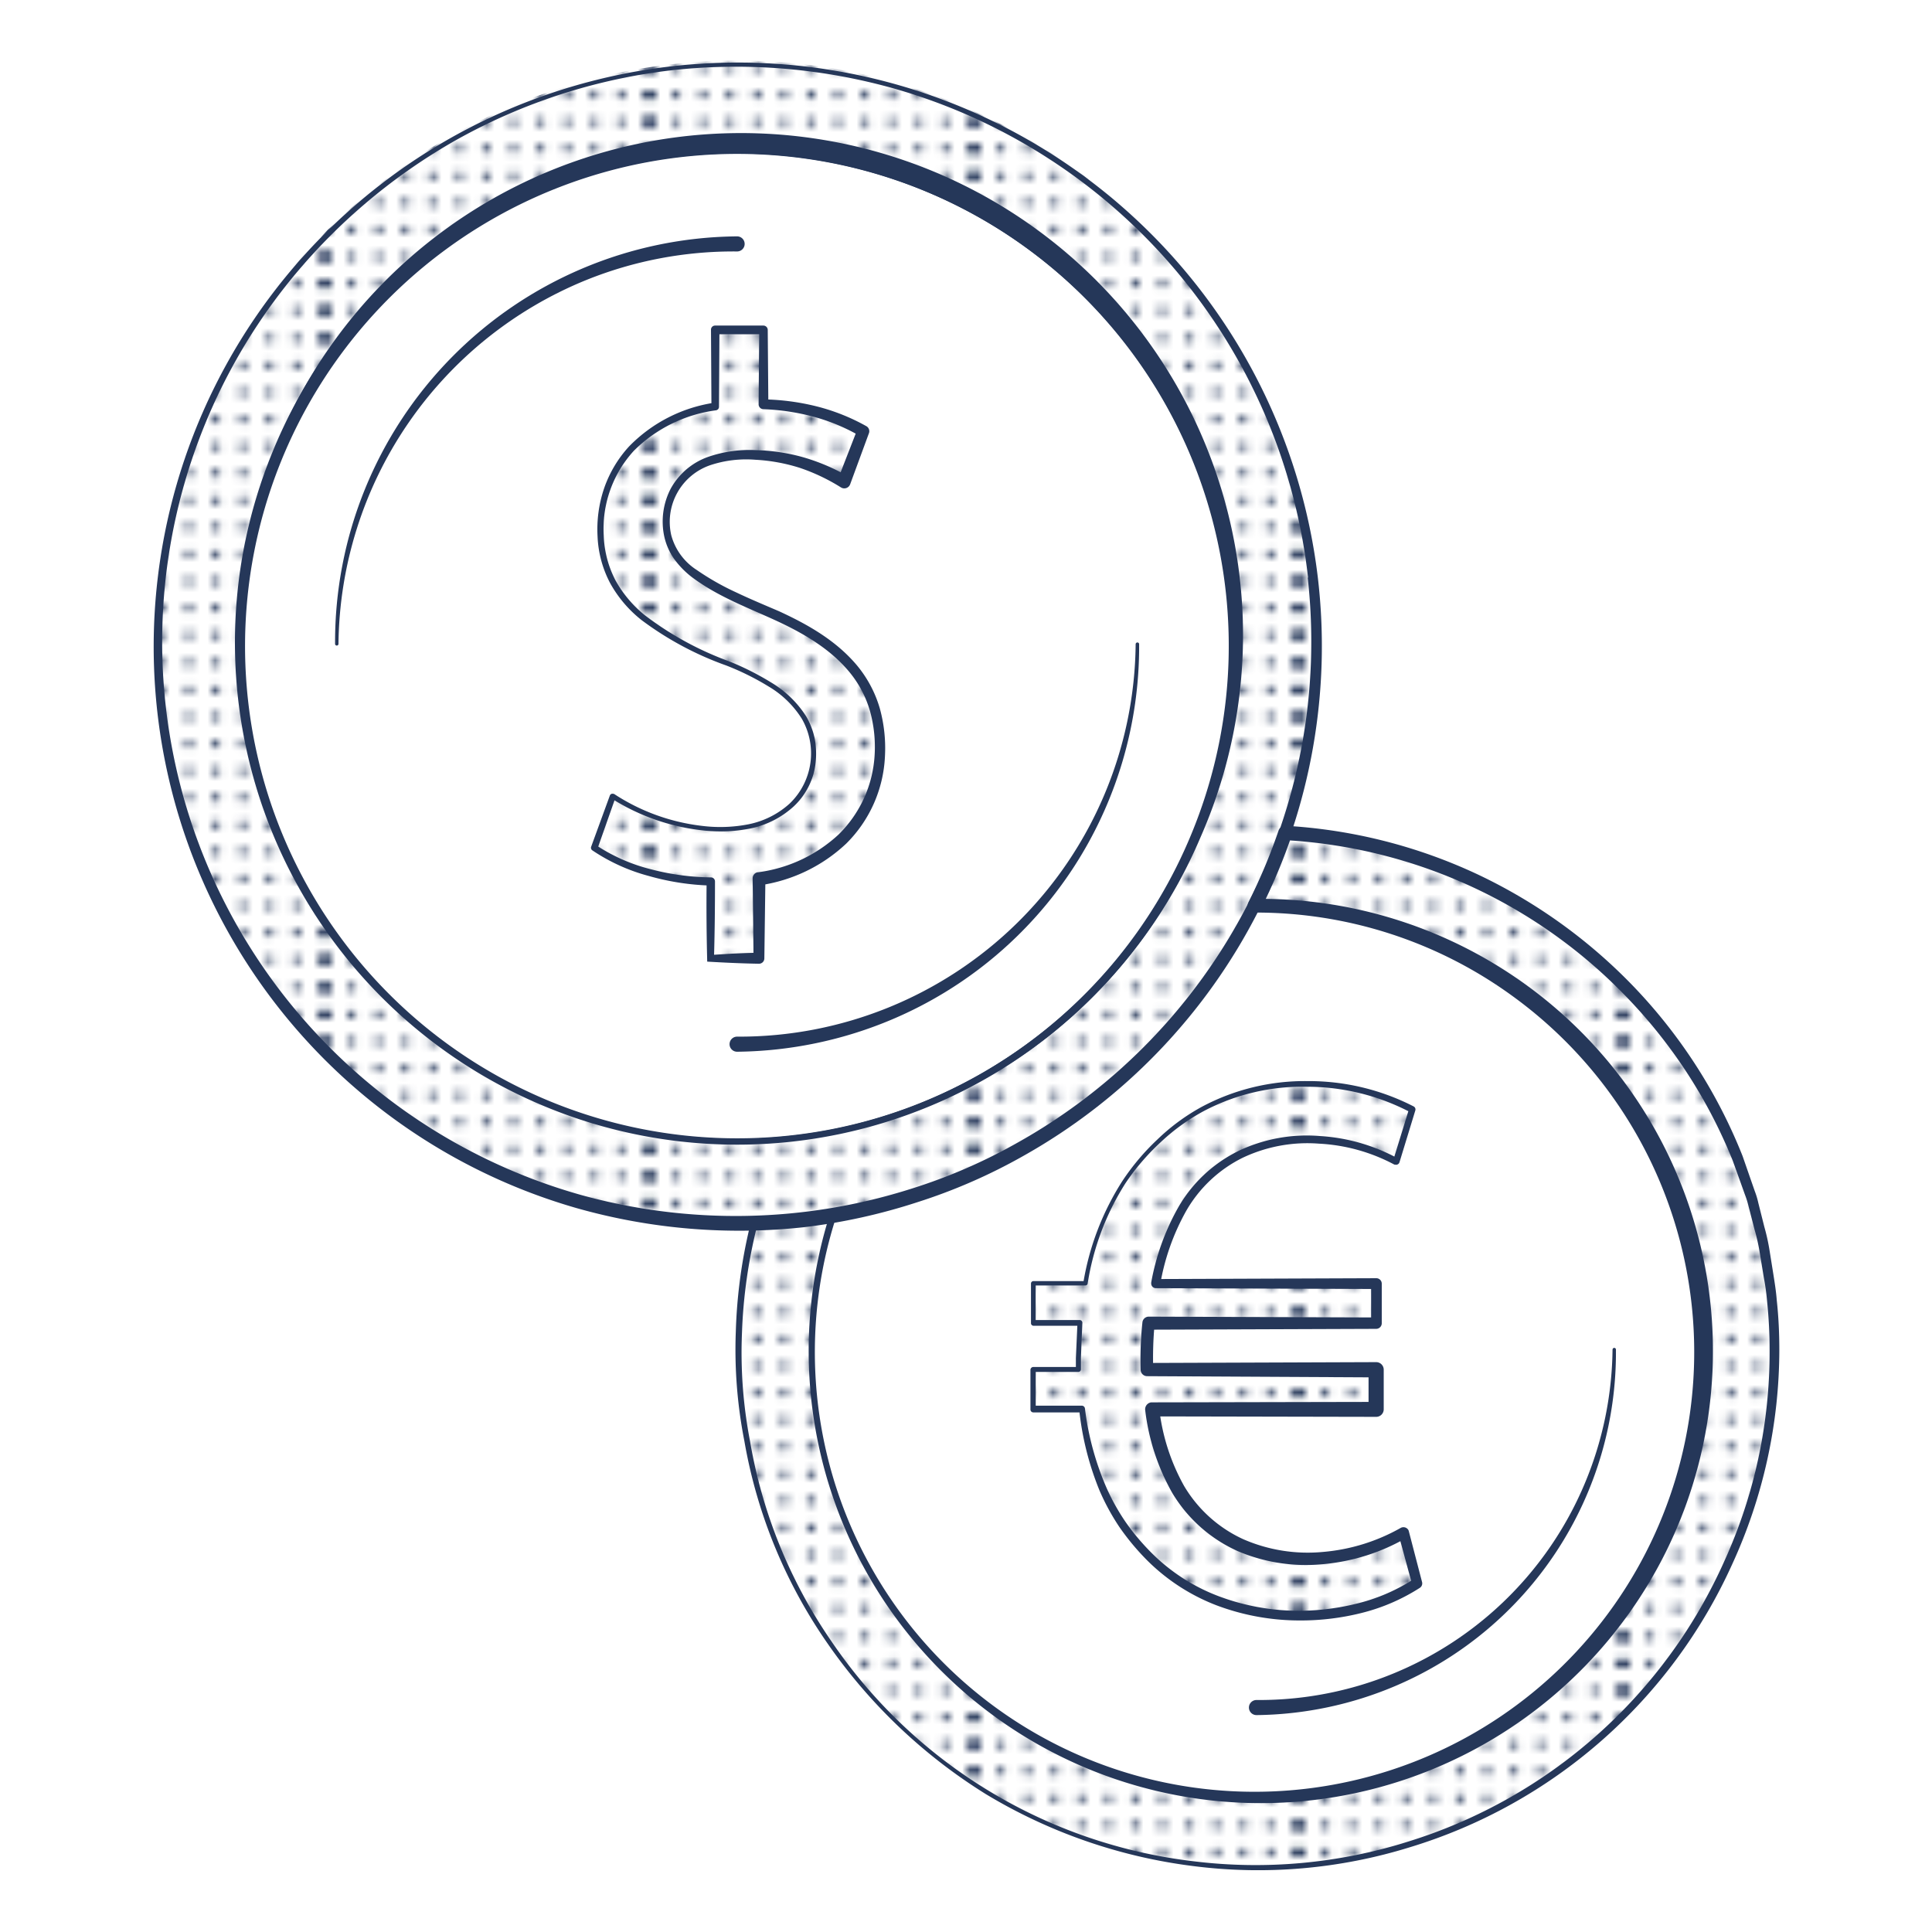 <svg id="Layer_1" data-name="Layer 1" xmlns="http://www.w3.org/2000/svg" xmlns:xlink="http://www.w3.org/1999/xlink" viewBox="0 0 256 256"><defs><style>.cls-1{fill:none;}.cls-2{fill:#253759;}.cls-3{clip-path:url(#clip-path);}.cls-4{clip-path:url(#clip-path-2);}.cls-5{fill:url(#New_Pattern_Swatch_1);}</style><clipPath id="clip-path"><rect class="cls-1" x="42.85" width="43" height="43"/></clipPath><clipPath id="clip-path-2"><rect class="cls-1" x="-0.05" width="43" height="43"/></clipPath><pattern id="New_Pattern_Swatch_1" data-name="New Pattern Swatch 1" width="42.9" height="43" patternTransform="translate(0 387)" patternUnits="userSpaceOnUse" viewBox="0 0 42.9 43"><rect class="cls-1" width="42.9" height="43"/><circle class="cls-2" cx="42.91" cy="1.85" r="0.57"/><circle class="cls-2" cx="42.91" cy="5.42" r="0.57"/><circle class="cls-2" cx="42.91" cy="8.99" r="0.57"/><circle class="cls-2" cx="42.91" cy="12.57" r="0.57"/><circle class="cls-2" cx="42.91" cy="16.14" r="0.57"/><circle class="cls-2" cx="42.91" cy="19.71" r="0.57"/><circle class="cls-2" cx="42.91" cy="23.29" r="0.57"/><circle class="cls-2" cx="42.91" cy="26.86" r="0.57"/><circle class="cls-2" cx="42.91" cy="30.43" r="0.57"/><circle class="cls-2" cx="42.91" cy="34.01" r="0.57"/><circle class="cls-2" cx="42.91" cy="37.58" r="0.57"/><circle class="cls-2" cx="42.91" cy="41.15" r="0.57"/><circle class="cls-2" cx="42.89" cy="1.85" r="0.57"/><circle class="cls-2" cx="42.89" cy="5.42" r="0.57"/><circle class="cls-2" cx="42.89" cy="8.99" r="0.57"/><circle class="cls-2" cx="42.89" cy="12.57" r="0.57"/><circle class="cls-2" cx="42.89" cy="16.14" r="0.57"/><circle class="cls-2" cx="42.89" cy="19.71" r="0.57"/><circle class="cls-2" cx="42.89" cy="23.29" r="0.57"/><circle class="cls-2" cx="42.89" cy="26.86" r="0.57"/><circle class="cls-2" cx="42.89" cy="30.43" r="0.57"/><circle class="cls-2" cx="42.89" cy="34.01" r="0.57"/><circle class="cls-2" cx="42.89" cy="37.58" r="0.57"/><circle class="cls-2" cx="42.89" cy="41.15" r="0.57"/><g class="cls-3"><circle class="cls-2" cx="42.81" cy="1.85" r="0.57"/><circle class="cls-2" cx="42.81" cy="5.42" r="0.57"/><circle class="cls-2" cx="42.81" cy="8.99" r="0.57"/><circle class="cls-2" cx="42.81" cy="12.57" r="0.57"/><circle class="cls-2" cx="42.81" cy="16.14" r="0.57"/><circle class="cls-2" cx="42.81" cy="19.71" r="0.57"/><circle class="cls-2" cx="42.81" cy="23.29" r="0.57"/><circle class="cls-2" cx="42.81" cy="26.86" r="0.57"/><circle class="cls-2" cx="42.81" cy="30.43" r="0.57"/><circle class="cls-2" cx="42.81" cy="34.01" r="0.57"/><circle class="cls-2" cx="42.81" cy="37.58" r="0.57"/><circle class="cls-2" cx="42.81" cy="41.15" r="0.57"/><circle class="cls-2" cx="42.79" cy="1.85" r="0.57"/><circle class="cls-2" cx="42.79" cy="5.42" r="0.57"/><circle class="cls-2" cx="42.79" cy="8.99" r="0.57"/><circle class="cls-2" cx="42.79" cy="12.57" r="0.57"/><circle class="cls-2" cx="42.79" cy="16.14" r="0.57"/><circle class="cls-2" cx="42.79" cy="19.71" r="0.57"/><circle class="cls-2" cx="42.79" cy="23.29" r="0.57"/><circle class="cls-2" cx="42.79" cy="26.86" r="0.57"/><circle class="cls-2" cx="42.79" cy="30.43" r="0.57"/><circle class="cls-2" cx="42.79" cy="34.01" r="0.57"/><circle class="cls-2" cx="42.79" cy="37.58" r="0.57"/><circle class="cls-2" cx="42.79" cy="41.15" r="0.57"/></g><circle class="cls-2" cx="42.91" cy="1.85" r="0.57"/><circle class="cls-2" cx="42.91" cy="5.42" r="0.57"/><circle class="cls-2" cx="42.91" cy="8.99" r="0.57"/><circle class="cls-2" cx="42.91" cy="12.57" r="0.57"/><circle class="cls-2" cx="42.91" cy="16.14" r="0.57"/><circle class="cls-2" cx="42.91" cy="19.71" r="0.57"/><circle class="cls-2" cx="42.91" cy="23.29" r="0.57"/><circle class="cls-2" cx="42.91" cy="26.86" r="0.57"/><circle class="cls-2" cx="42.91" cy="30.43" r="0.57"/><circle class="cls-2" cx="42.91" cy="34.01" r="0.57"/><circle class="cls-2" cx="42.91" cy="37.58" r="0.57"/><circle class="cls-2" cx="42.91" cy="41.15" r="0.57"/><circle class="cls-2" cx="0.01" cy="1.85" r="0.57"/><circle class="cls-2" cx="3.59" cy="1.85" r="0.57"/><circle class="cls-2" cx="7.16" cy="1.85" r="0.57"/><circle class="cls-2" cx="10.73" cy="1.85" r="0.57"/><circle class="cls-2" cx="0.01" cy="5.42" r="0.57"/><circle class="cls-2" cx="3.59" cy="5.42" r="0.57"/><circle class="cls-2" cx="7.16" cy="5.42" r="0.57"/><circle class="cls-2" cx="10.73" cy="5.42" r="0.57"/><circle class="cls-2" cx="0.01" cy="8.99" r="0.57"/><circle class="cls-2" cx="3.59" cy="8.99" r="0.57"/><circle class="cls-2" cx="7.16" cy="8.99" r="0.57"/><circle class="cls-2" cx="10.73" cy="8.99" r="0.57"/><circle class="cls-2" cx="0.01" cy="12.57" r="0.57"/><circle class="cls-2" cx="3.59" cy="12.57" r="0.57"/><circle class="cls-2" cx="7.16" cy="12.57" r="0.57"/><circle class="cls-2" cx="10.73" cy="12.57" r="0.57"/><circle class="cls-2" cx="0.01" cy="16.14" r="0.57"/><circle class="cls-2" cx="3.59" cy="16.14" r="0.57"/><circle class="cls-2" cx="7.16" cy="16.14" r="0.57"/><circle class="cls-2" cx="10.73" cy="16.14" r="0.57"/><circle class="cls-2" cx="0.01" cy="19.71" r="0.57"/><circle class="cls-2" cx="3.59" cy="19.71" r="0.57"/><circle class="cls-2" cx="7.16" cy="19.71" r="0.57"/><circle class="cls-2" cx="10.73" cy="19.71" r="0.57"/><circle class="cls-2" cx="14.3" cy="1.85" r="0.57"/><circle class="cls-2" cx="17.88" cy="1.85" r="0.57"/><circle class="cls-2" cx="21.45" cy="1.85" r="0.57"/><circle class="cls-2" cx="25.02" cy="1.85" r="0.57"/><circle class="cls-2" cx="28.6" cy="1.85" r="0.57"/><circle class="cls-2" cx="14.3" cy="5.42" r="0.57"/><circle class="cls-2" cx="17.88" cy="5.42" r="0.57"/><circle class="cls-2" cx="21.45" cy="5.42" r="0.57"/><circle class="cls-2" cx="25.02" cy="5.42" r="0.57"/><circle class="cls-2" cx="28.6" cy="5.42" r="0.57"/><circle class="cls-2" cx="14.3" cy="8.99" r="0.57"/><circle class="cls-2" cx="17.88" cy="8.99" r="0.57"/><circle class="cls-2" cx="21.45" cy="8.99" r="0.57"/><circle class="cls-2" cx="25.02" cy="8.99" r="0.57"/><circle class="cls-2" cx="28.6" cy="8.99" r="0.57"/><circle class="cls-2" cx="14.3" cy="12.57" r="0.57"/><circle class="cls-2" cx="17.88" cy="12.57" r="0.57"/><circle class="cls-2" cx="21.45" cy="12.57" r="0.57"/><circle class="cls-2" cx="25.02" cy="12.57" r="0.57"/><circle class="cls-2" cx="28.6" cy="12.57" r="0.57"/><circle class="cls-2" cx="14.3" cy="16.14" r="0.57"/><circle class="cls-2" cx="17.88" cy="16.14" r="0.57"/><circle class="cls-2" cx="21.45" cy="16.14" r="0.57"/><circle class="cls-2" cx="25.02" cy="16.14" r="0.57"/><circle class="cls-2" cx="28.6" cy="16.14" r="0.57"/><circle class="cls-2" cx="14.3" cy="19.71" r="0.57"/><circle class="cls-2" cx="17.88" cy="19.71" r="0.57"/><circle class="cls-2" cx="21.45" cy="19.71" r="0.57"/><circle class="cls-2" cx="25.02" cy="19.71" r="0.57"/><circle class="cls-2" cx="28.6" cy="19.71" r="0.57"/><circle class="cls-2" cx="32.17" cy="1.85" r="0.57"/><circle class="cls-2" cx="35.74" cy="1.85" r="0.57"/><circle class="cls-2" cx="39.31" cy="1.85" r="0.57"/><circle class="cls-2" cx="42.89" cy="1.85" r="0.57"/><circle class="cls-2" cx="32.17" cy="5.42" r="0.57"/><circle class="cls-2" cx="35.74" cy="5.42" r="0.57"/><circle class="cls-2" cx="39.31" cy="5.42" r="0.57"/><circle class="cls-2" cx="42.89" cy="5.42" r="0.57"/><circle class="cls-2" cx="32.17" cy="8.99" r="0.57"/><circle class="cls-2" cx="35.74" cy="8.99" r="0.57"/><circle class="cls-2" cx="39.31" cy="8.99" r="0.57"/><circle class="cls-2" cx="42.89" cy="8.99" r="0.57"/><circle class="cls-2" cx="32.17" cy="12.57" r="0.57"/><circle class="cls-2" cx="35.74" cy="12.57" r="0.57"/><circle class="cls-2" cx="39.31" cy="12.57" r="0.57"/><circle class="cls-2" cx="42.89" cy="12.57" r="0.57"/><circle class="cls-2" cx="32.17" cy="16.14" r="0.57"/><circle class="cls-2" cx="35.74" cy="16.14" r="0.57"/><circle class="cls-2" cx="39.31" cy="16.14" r="0.57"/><circle class="cls-2" cx="42.89" cy="16.14" r="0.57"/><circle class="cls-2" cx="32.17" cy="19.71" r="0.57"/><circle class="cls-2" cx="35.74" cy="19.71" r="0.57"/><circle class="cls-2" cx="39.31" cy="19.71" r="0.57"/><circle class="cls-2" cx="42.89" cy="19.71" r="0.57"/><circle class="cls-2" cx="0.01" cy="23.29" r="0.57"/><circle class="cls-2" cx="3.59" cy="23.29" r="0.57"/><circle class="cls-2" cx="7.16" cy="23.29" r="0.57"/><circle class="cls-2" cx="10.73" cy="23.29" r="0.57"/><circle class="cls-2" cx="0.01" cy="26.86" r="0.57"/><circle class="cls-2" cx="3.59" cy="26.86" r="0.57"/><circle class="cls-2" cx="7.16" cy="26.86" r="0.57"/><circle class="cls-2" cx="10.73" cy="26.86" r="0.57"/><circle class="cls-2" cx="0.01" cy="30.43" r="0.57"/><circle class="cls-2" cx="3.59" cy="30.43" r="0.57"/><circle class="cls-2" cx="7.16" cy="30.43" r="0.57"/><circle class="cls-2" cx="10.73" cy="30.43" r="0.57"/><circle class="cls-2" cx="0.01" cy="34.01" r="0.57"/><circle class="cls-2" cx="3.59" cy="34.01" r="0.57"/><circle class="cls-2" cx="7.16" cy="34.01" r="0.57"/><circle class="cls-2" cx="10.73" cy="34.01" r="0.57"/><circle class="cls-2" cx="0.01" cy="37.58" r="0.57"/><circle class="cls-2" cx="3.59" cy="37.58" r="0.57"/><circle class="cls-2" cx="7.16" cy="37.58" r="0.57"/><circle class="cls-2" cx="10.73" cy="37.58" r="0.57"/><circle class="cls-2" cx="0.01" cy="41.15" r="0.57"/><circle class="cls-2" cx="3.59" cy="41.15" r="0.57"/><circle class="cls-2" cx="7.16" cy="41.15" r="0.57"/><circle class="cls-2" cx="10.73" cy="41.15" r="0.57"/><circle class="cls-2" cx="14.3" cy="23.29" r="0.57"/><circle class="cls-2" cx="17.88" cy="23.29" r="0.57"/><circle class="cls-2" cx="21.45" cy="23.29" r="0.57"/><circle class="cls-2" cx="25.02" cy="23.29" r="0.57"/><circle class="cls-2" cx="28.6" cy="23.29" r="0.57"/><circle class="cls-2" cx="14.3" cy="26.86" r="0.57"/><circle class="cls-2" cx="17.88" cy="26.86" r="0.57"/><circle class="cls-2" cx="21.45" cy="26.86" r="0.57"/><circle class="cls-2" cx="25.02" cy="26.86" r="0.57"/><circle class="cls-2" cx="28.6" cy="26.86" r="0.57"/><circle class="cls-2" cx="14.3" cy="30.43" r="0.57"/><circle class="cls-2" cx="17.88" cy="30.43" r="0.57"/><circle class="cls-2" cx="21.45" cy="30.43" r="0.57"/><circle class="cls-2" cx="25.02" cy="30.43" r="0.57"/><circle class="cls-2" cx="28.6" cy="30.43" r="0.57"/><circle class="cls-2" cx="14.3" cy="34.01" r="0.57"/><circle class="cls-2" cx="17.88" cy="34.01" r="0.57"/><circle class="cls-2" cx="21.45" cy="34.01" r="0.57"/><circle class="cls-2" cx="25.02" cy="34.01" r="0.57"/><circle class="cls-2" cx="28.6" cy="34.01" r="0.57"/><circle class="cls-2" cx="14.3" cy="37.58" r="0.57"/><circle class="cls-2" cx="17.88" cy="37.58" r="0.57"/><circle class="cls-2" cx="21.45" cy="37.58" r="0.57"/><circle class="cls-2" cx="25.02" cy="37.58" r="0.57"/><circle class="cls-2" cx="28.6" cy="37.58" r="0.57"/><circle class="cls-2" cx="14.3" cy="41.15" r="0.57"/><circle class="cls-2" cx="17.88" cy="41.15" r="0.57"/><circle class="cls-2" cx="21.45" cy="41.15" r="0.57"/><circle class="cls-2" cx="25.02" cy="41.15" r="0.57"/><circle class="cls-2" cx="28.6" cy="41.15" r="0.57"/><circle class="cls-2" cx="32.17" cy="23.29" r="0.57"/><circle class="cls-2" cx="35.74" cy="23.29" r="0.57"/><circle class="cls-2" cx="39.31" cy="23.29" r="0.57"/><circle class="cls-2" cx="42.89" cy="23.29" r="0.57"/><circle class="cls-2" cx="32.17" cy="26.86" r="0.57"/><circle class="cls-2" cx="35.74" cy="26.86" r="0.57"/><circle class="cls-2" cx="39.31" cy="26.86" r="0.57"/><circle class="cls-2" cx="42.89" cy="26.86" r="0.57"/><circle class="cls-2" cx="32.17" cy="30.43" r="0.57"/><circle class="cls-2" cx="35.74" cy="30.43" r="0.57"/><circle class="cls-2" cx="39.31" cy="30.43" r="0.57"/><circle class="cls-2" cx="42.89" cy="30.43" r="0.57"/><circle class="cls-2" cx="32.17" cy="34.01" r="0.57"/><circle class="cls-2" cx="35.74" cy="34.01" r="0.57"/><circle class="cls-2" cx="39.31" cy="34.01" r="0.57"/><circle class="cls-2" cx="42.89" cy="34.01" r="0.57"/><circle class="cls-2" cx="32.17" cy="37.58" r="0.57"/><circle class="cls-2" cx="35.74" cy="37.58" r="0.57"/><circle class="cls-2" cx="39.31" cy="37.58" r="0.57"/><circle class="cls-2" cx="42.89" cy="37.58" r="0.57"/><circle class="cls-2" cx="32.17" cy="41.15" r="0.57"/><circle class="cls-2" cx="35.74" cy="41.15" r="0.57"/><circle class="cls-2" cx="39.31" cy="41.15" r="0.57"/><circle class="cls-2" cx="42.89" cy="41.15" r="0.57"/><circle class="cls-2" cx="-0.01" cy="1.85" r="0.57"/><circle class="cls-2" cx="-0.01" cy="5.42" r="0.57"/><circle class="cls-2" cx="-0.01" cy="8.99" r="0.57"/><circle class="cls-2" cx="-0.01" cy="12.57" r="0.57"/><circle class="cls-2" cx="-0.01" cy="16.14" r="0.57"/><circle class="cls-2" cx="-0.01" cy="19.71" r="0.57"/><circle class="cls-2" cx="-0.01" cy="23.29" r="0.57"/><circle class="cls-2" cx="-0.01" cy="26.86" r="0.57"/><circle class="cls-2" cx="-0.01" cy="30.43" r="0.57"/><circle class="cls-2" cx="-0.01" cy="34.01" r="0.57"/><circle class="cls-2" cx="-0.01" cy="37.58" r="0.57"/><circle class="cls-2" cx="-0.01" cy="41.15" r="0.57"/><g class="cls-4"><circle class="cls-2" cx="-0.09" cy="1.85" r="0.57"/><circle class="cls-2" cx="-0.09" cy="5.42" r="0.57"/><circle class="cls-2" cx="-0.09" cy="8.99" r="0.57"/><circle class="cls-2" cx="-0.09" cy="12.57" r="0.57"/><circle class="cls-2" cx="-0.09" cy="16.14" r="0.57"/><circle class="cls-2" cx="-0.09" cy="19.71" r="0.57"/><circle class="cls-2" cx="-0.09" cy="23.29" r="0.57"/><circle class="cls-2" cx="-0.09" cy="26.86" r="0.57"/><circle class="cls-2" cx="-0.09" cy="30.43" r="0.57"/><circle class="cls-2" cx="-0.09" cy="34.01" r="0.57"/><circle class="cls-2" cx="-0.09" cy="37.58" r="0.57"/><circle class="cls-2" cx="-0.09" cy="41.15" r="0.57"/><circle class="cls-2" cx="-0.11" cy="1.85" r="0.57"/><circle class="cls-2" cx="-0.11" cy="5.42" r="0.57"/><circle class="cls-2" cx="-0.11" cy="8.99" r="0.57"/><circle class="cls-2" cx="-0.11" cy="12.57" r="0.57"/><circle class="cls-2" cx="-0.11" cy="16.14" r="0.57"/><circle class="cls-2" cx="-0.11" cy="19.71" r="0.57"/><circle class="cls-2" cx="-0.11" cy="23.29" r="0.57"/><circle class="cls-2" cx="-0.11" cy="26.86" r="0.57"/><circle class="cls-2" cx="-0.11" cy="30.43" r="0.57"/><circle class="cls-2" cx="-0.11" cy="34.01" r="0.57"/><circle class="cls-2" cx="-0.11" cy="37.58" r="0.57"/><circle class="cls-2" cx="-0.11" cy="41.15" r="0.57"/></g><circle class="cls-2" cx="0.01" cy="1.85" r="0.57"/><circle class="cls-2" cx="0.01" cy="5.42" r="0.57"/><circle class="cls-2" cx="0.01" cy="8.99" r="0.57"/><circle class="cls-2" cx="0.01" cy="12.57" r="0.57"/><circle class="cls-2" cx="0.01" cy="16.14" r="0.57"/><circle class="cls-2" cx="0.01" cy="19.71" r="0.57"/><circle class="cls-2" cx="0.01" cy="23.29" r="0.57"/><circle class="cls-2" cx="0.01" cy="26.86" r="0.57"/><circle class="cls-2" cx="0.01" cy="30.43" r="0.57"/><circle class="cls-2" cx="0.01" cy="34.01" r="0.57"/><circle class="cls-2" cx="0.01" cy="37.58" r="0.57"/><circle class="cls-2" cx="0.01" cy="41.15" r="0.57"/><circle class="cls-2" cx="-0.01" cy="1.85" r="0.57"/><circle class="cls-2" cx="-0.01" cy="5.42" r="0.57"/><circle class="cls-2" cx="-0.01" cy="8.99" r="0.57"/><circle class="cls-2" cx="-0.01" cy="12.57" r="0.57"/><circle class="cls-2" cx="-0.01" cy="16.14" r="0.57"/><circle class="cls-2" cx="-0.01" cy="19.71" r="0.57"/><circle class="cls-2" cx="-0.01" cy="23.29" r="0.57"/><circle class="cls-2" cx="-0.01" cy="26.86" r="0.57"/><circle class="cls-2" cx="-0.01" cy="30.43" r="0.57"/><circle class="cls-2" cx="-0.01" cy="34.01" r="0.57"/><circle class="cls-2" cx="-0.01" cy="37.58" r="0.57"/><circle class="cls-2" cx="-0.01" cy="41.15" r="0.57"/></pattern></defs><title>10-free-finance-icon</title><path class="cls-5" d="M94.16,127V116.81c-5.89-.11-11.88-1.93-15.43-4.47l2.43-6.81a27.3,27.3,0,0,0,14.53,4.37c7.21,0,12.09-4.16,12.09-10,0-5.59-4-9-11.48-12.09C85.94,83.79,79.54,79,79.54,70.18c0-8.43,6-14.82,15.23-16.35V43.67h6.4v9.86a27.85,27.85,0,0,1,13.21,3.55l-2.54,6.71A24.35,24.35,0,0,0,99,60.23c-7.82,0-10.77,4.67-10.77,8.84,0,5.18,3.76,7.82,12.6,11.58,10.46,4.26,15.74,9.44,15.74,18.48,0,8.13-5.58,15.64-16,17.27V127Z"/><path class="cls-2" d="M93.71,127.42c-.09-3.52-.12-7.1-.08-10.61l.52.53A33.36,33.36,0,0,1,86,116.08a24.8,24.8,0,0,1-7.52-3.41.41.41,0,0,1-.15-.47l2.48-6.79a.37.37,0,0,1,.47-.22l.07,0A26.89,26.89,0,0,0,93,109.43a19.46,19.46,0,0,0,6.19-.21,11.45,11.45,0,0,0,5.44-2.74,9.21,9.21,0,0,0,1.61-11.25,13,13,0,0,0-4.4-4.27,34.86,34.86,0,0,0-5.61-2.78,42.51,42.51,0,0,1-11.2-6,16.21,16.21,0,0,1-4.17-4.89,14.54,14.54,0,0,1-1.68-6.21,16.89,16.89,0,0,1,.87-6.38,15.86,15.86,0,0,1,3.3-5.54,19.88,19.88,0,0,1,11.32-5.8l-.4.48-.06-10.16a.54.54,0,0,1,.54-.54h0l6.4,0a.58.58,0,0,1,.58.58h0l.08,9.86-.63-.66a31.16,31.16,0,0,1,7,.92,26.89,26.89,0,0,1,6.58,2.61.77.77,0,0,1,.36,1h0l-2.47,6.72h0v0a.83.83,0,0,1-1.07.49l-.14-.07A25.77,25.77,0,0,0,106,62a23.61,23.61,0,0,0-5.91-1.08,15.13,15.13,0,0,0-5.89.69,7.94,7.94,0,0,0-5.26,9.29,7.89,7.89,0,0,0,3.36,4.61,34.4,34.4,0,0,0,5.28,3c1.85.88,3.73,1.66,5.66,2.49,3.78,1.74,7.56,3.87,10.34,7.2a15.83,15.83,0,0,1,3,5.67,19.82,19.82,0,0,1,.68,6.36,17.38,17.38,0,0,1-5.13,11.55,21.09,21.09,0,0,1-11.42,5.52h0l.71-.83L101.28,127v0a.71.71,0,0,1-.72.7C98.26,127.66,95.93,127.55,93.71,127.42Zm.91-.91c2-.13,4-.25,5.94-.26l-.71.71-.12-10.56a.81.81,0,0,1,.66-.82h.06a19.38,19.38,0,0,0,10.61-4.95,16,16,0,0,0,4.83-10.54,17.75,17.75,0,0,0-.62-5.9A14.3,14.3,0,0,0,112.51,89c-2.55-3.07-6.15-5.15-9.84-6.84S95,79,91.57,76.39a11.63,11.63,0,0,1-2.25-2.34,8.3,8.3,0,0,1-1.31-3,9.46,9.46,0,0,1,.89-6.35,9.13,9.13,0,0,1,4.9-4.15,16.87,16.87,0,0,1,6.32-.91,25.79,25.79,0,0,1,6.28.94,27,27,0,0,1,5.86,2.47l-1.22.43h0l2.6-6.68.35,1a25.58,25.58,0,0,0-6.18-2.58,29.78,29.78,0,0,0-6.66-1h0a.65.65,0,0,1-.63-.65l.08-9.86.58.58-6.4,0,.55-.55-.06,10.16h0a.47.47,0,0,1-.41.47A18.94,18.94,0,0,0,84,59.72,15.29,15.29,0,0,0,80,71a13.82,13.82,0,0,0,1.56,5.91,15.67,15.67,0,0,0,4,4.7,42.25,42.25,0,0,0,11,6,36.65,36.65,0,0,1,5.7,2.87,14,14,0,0,1,4.58,4.47,9.76,9.76,0,0,1,1.13,3,11,11,0,0,1,.09,3.24,9.28,9.28,0,0,1-2.92,5.69,12.1,12.1,0,0,1-5.72,2.9,20.19,20.19,0,0,1-6.39.24,28.28,28.28,0,0,1-12-4.22l.55-.19-2.4,6.82L79,112a23.61,23.61,0,0,0,7.28,3.19,32.78,32.78,0,0,0,7.93,1.07.53.53,0,0,1,.53.53h0C94.74,120.07,94.71,123.25,94.62,126.51Z"/><path class="cls-5" d="M174,76.44A76.79,76.79,0,0,0,20.88,85.33a75.12,75.12,0,0,0,.56,9.29,76.79,76.79,0,0,0,76.22,67.49l2.28,0a77.9,77.9,0,0,0,10.43-1A76.86,76.86,0,0,0,166.21,120a75.49,75.49,0,0,0,4.09-9.65,76.64,76.64,0,0,0,3.61-15.72,75.12,75.12,0,0,0,.56-9.29A79.18,79.18,0,0,0,174,76.44Zm-15.5,34.26a65.32,65.32,0,0,1-5.86,11,65.73,65.73,0,0,1-48.79,29.27q-3,.29-6.14.28a65.89,65.89,0,1,1,60.79-40.5Z"/><path class="cls-2" d="M173.32,76.51a76.2,76.2,0,0,0-54.75-64.75A77.34,77.34,0,0,0,88.83,9.33a76.37,76.37,0,0,0-28.38,9.22A77.47,77.47,0,0,0,37.82,37.94a76.13,76.13,0,0,0,39.1,120.38,76.78,76.78,0,0,0,44-.86,72.26,72.26,0,0,0,13.64-5.9,76.07,76.07,0,0,0,38.72-75Zm1.28-.15a77.47,77.47,0,0,1-39.08,76.85,74.12,74.12,0,0,1-14,6.1,78.12,78.12,0,0,1-14.89,3.29,79.09,79.09,0,0,1-30.23-2.52A77.4,77.4,0,1,1,174.6,76.36Z"/><path class="cls-2" d="M159.05,111a66.59,66.59,0,0,1-122.74-.42,66.44,66.44,0,0,1,0-50.84A66.52,66.52,0,1,1,159.05,111Zm-1.18-.5a65.24,65.24,0,1,0-120.7-.28,65.19,65.19,0,0,0,120.7.28Z"/><path class="cls-2" d="M164.19,85.32A66.53,66.53,0,1,1,36.13,59.84,66.5,66.5,0,0,1,164.19,85.32Zm-1.28,0a65.22,65.22,0,1,0-4.86,25A65.25,65.25,0,0,0,162.91,85.32Z"/><path class="cls-2" d="M150.94,85.32a53.66,53.66,0,0,1-32.67,49.73,54.13,54.13,0,0,1-20.6,4.31,1,1,0,1,1,0-2h0a52.52,52.52,0,0,0,52.81-52,.23.23,0,0,1,.23-.23A.23.23,0,0,1,150.94,85.32Z"/><path class="cls-2" d="M44.4,85.32a53.74,53.74,0,0,1,53.27-54,1,1,0,1,1,0,2h0a52.1,52.1,0,0,0-20,3.79A52.64,52.64,0,0,0,44.85,85.32a.22.22,0,0,1-.22.22A.22.22,0,0,1,44.4,85.32Z"/><path class="cls-5" d="M172.21,214.08c-8.5,0-16.15-3.25-21.29-9.32-4-4.41-6.6-10.49-7.55-18h-6.49v-5.25h6v-1.56c0-1.57.1-3.14.2-4.61h-6.17v-5.25h6.91c1.26-7.34,4.3-13.42,8.6-17.72a27.44,27.44,0,0,1,20.65-8.7A30,30,0,0,1,187.1,147L185,153.91A24.35,24.35,0,0,0,173.25,151a18.86,18.86,0,0,0-13.95,5.66c-3,3.15-5.13,7.87-6.17,13.42h29.25v5.25h-30.2a29.44,29.44,0,0,0-.21,4.4v1.77h30.41v5.25H152.71c.83,6.08,2.82,10.59,5.76,13.74a19.55,19.55,0,0,0,14.78,6.07A26,26,0,0,0,186,203.08l1.78,6.7A28.51,28.51,0,0,1,172.21,214.08Z"/><path class="cls-2" d="M172.21,214.72a31.26,31.26,0,0,1-11-2,26.43,26.43,0,0,1-9.31-6.07,32.55,32.55,0,0,1-3.56-4.29,30,30,0,0,1-2.66-4.89A38.93,38.93,0,0,1,143,186.78l.42.37-6.49,0a.38.38,0,0,1-.39-.39v-5.25a.39.39,0,0,1,.38-.38h0l6,0-.36.36v-1.54l.07-1.55.14-3.11.35.38h-6.17a.34.34,0,0,1-.34-.34h0v-5.25a.33.33,0,0,1,.33-.33h0l6.91,0-.31.26a35.79,35.79,0,0,1,5.16-13.49,31.08,31.08,0,0,1,4.68-5.55,27.26,27.26,0,0,1,5.86-4.31,29,29,0,0,1,14-3.41,30.43,30.43,0,0,1,14.08,3.36.45.45,0,0,1,.22.52L185.44,154a.47.47,0,0,1-.58.32l-.09,0h0a23.75,23.75,0,0,0-10-2.78,20,20,0,0,0-10.11,1.87,17.64,17.64,0,0,0-7.46,7,30.3,30.3,0,0,0-3.47,9.81l-.61-.74,29.25-.11a.72.72,0,0,1,.72.72h0l0,5.25a.74.74,0,0,1-.74.74h0l-30.2.11.84-.72a47.83,47.83,0,0,0-.18,6l-.87-.87,30.41-.11a1,1,0,0,1,1,1h0v5.25a1,1,0,0,1-1,1h0l-29.67-.06.92-1.06a27.29,27.29,0,0,0,3.3,10.28,17.65,17.65,0,0,0,7.83,7.05,21.37,21.37,0,0,0,10.56,1.69,25.2,25.2,0,0,0,10.32-3.19h0a.76.76,0,0,1,1,.27.73.73,0,0,1,.07.19l1.75,6.72h0a.7.7,0,0,1-.3.77,25.83,25.83,0,0,1-7.73,3.33A33.13,33.13,0,0,1,172.21,214.72Zm0-1.28a32.3,32.3,0,0,0,7.95-1.05,24.53,24.53,0,0,0,7.26-3.21l-.3.79-1.82-6.7,1.13.46a26.81,26.81,0,0,1-11,3.52A23.14,23.14,0,0,1,164,205.53a19.3,19.3,0,0,1-8.67-7.71,29.12,29.12,0,0,1-3.59-11,.93.93,0,0,1,.79-1h.14l29.67-.06-1,1v-5.25l1,1L152,182.35h0a.86.86,0,0,1-.86-.86v0a46.55,46.55,0,0,1,.24-6.3.85.85,0,0,1,.85-.73l30.2.11-.75.75,0-5.25.73.73-29.25-.11h0a.62.62,0,0,1-.62-.62s0-.08,0-.12a31.57,31.57,0,0,1,3.7-10.17,18.73,18.73,0,0,1,8-7.34,21.07,21.07,0,0,1,10.65-1.91,24.67,24.67,0,0,1,10.39,3l-.69.27,2.13-6.91.22.52A29.52,29.52,0,0,0,173.21,144a28.08,28.08,0,0,0-13.7,3.22,27.12,27.12,0,0,0-5.76,4.17,30.66,30.66,0,0,0-4.63,5.41,34.88,34.88,0,0,0-5,13.27.3.3,0,0,1-.31.26l-6.91,0,.33-.33v5.25l-.34-.34,6.17,0a.36.36,0,0,1,.36.36h0l-.13,3.07-.06,1.54v1.54a.36.36,0,0,1-.37.37l-6,0,.38-.39v5.25l-.39-.39,6.49,0a.42.42,0,0,1,.42.37,37.76,37.76,0,0,0,2.82,10.42,28.37,28.37,0,0,0,2.62,4.7,30.89,30.89,0,0,0,3.48,4.11,25.1,25.1,0,0,0,9,5.72A30.23,30.23,0,0,0,172.21,213.44Z"/><path class="cls-5" d="M235.12,178.87a67.3,67.3,0,0,1-.5,8.31,68.63,68.63,0,0,1-136.24,0,65.4,65.4,0,0,1-.51-8.31,69.83,69.83,0,0,1,.45-8,67.85,67.85,0,0,1,1.62-8.84,77.9,77.9,0,0,0,10.43-1A58.88,58.88,0,1,0,166.49,120h-.28a75.44,75.44,0,0,0,4.08-9.65,68.61,68.61,0,0,1,64.37,60.58A69.83,69.83,0,0,1,235.12,178.87Z"/><path class="cls-2" d="M235.77,178.87a68.23,68.23,0,0,1-6.25,28.41,68.8,68.8,0,0,1-42.64,37.47,67.86,67.86,0,0,1-28.88,2.5,70,70,0,0,1-27.37-9.52,71.34,71.34,0,0,1-21-20,67,67,0,0,1-11-26.8,62.67,62.67,0,0,1-1.13-14.53,67.9,67.9,0,0,1,2-14.46.45.45,0,0,1,.41-.33,76.82,76.82,0,0,0,10.37-1,.45.45,0,0,1,.53.37.53.53,0,0,1,0,.22,58.26,58.26,0,1,0,89.45-29.33,57.75,57.75,0,0,0-34-10.95,1,1,0,0,1-.94-.93,1,1,0,0,1,.1-.42h0a75.22,75.22,0,0,0,4-9.53.92.92,0,0,1,.92-.62,69.22,69.22,0,0,1,25.39,6.41,70.31,70.31,0,0,1,21.17,15.35,69.47,69.47,0,0,1,14,22l1.08,3.11.54,1.55a10.52,10.52,0,0,1,.47,1.57l.8,3.18a26.84,26.84,0,0,1,.7,3.2l.52,3.25c.17,1.08.34,2.16.42,3.25C235.67,174.49,235.77,176.68,235.77,178.87Zm-1.29,0q0-3.23-.33-6.43a31.35,31.35,0,0,0-.44-3.19l-.52-3.17a25.88,25.88,0,0,0-.7-3.14l-.8-3.11a11.93,11.93,0,0,0-.48-1.54l-.54-1.51-1.08-3a67.36,67.36,0,0,0-13.86-21.46,68.06,68.06,0,0,0-45.49-21l.92-.62a76.76,76.76,0,0,1-4.11,9.77l-.84-1.36a59.91,59.91,0,1,1-56.28,41.88l.52.59a78.56,78.56,0,0,1-10.49,1l.41-.33a67.3,67.3,0,0,0-2.05,14.26,61.88,61.88,0,0,0,1.05,14.38,66.32,66.32,0,0,0,10.79,26.58,67.54,67.54,0,0,0,47.93,29.15A67.18,67.18,0,0,0,186.65,244a67.84,67.84,0,0,0,41.86-37.2A66.85,66.85,0,0,0,234.48,178.87Z"/><path class="cls-2" d="M214.12,178.86a48,48,0,0,1-29.18,44.52,48.44,48.44,0,0,1-18.45,3.88,1,1,0,1,1,0-2h0a46.79,46.79,0,0,0,43.39-28.43,47.17,47.17,0,0,0,3.79-18,.23.23,0,0,1,.23-.23A.23.23,0,0,1,214.12,178.86Z"/></svg>